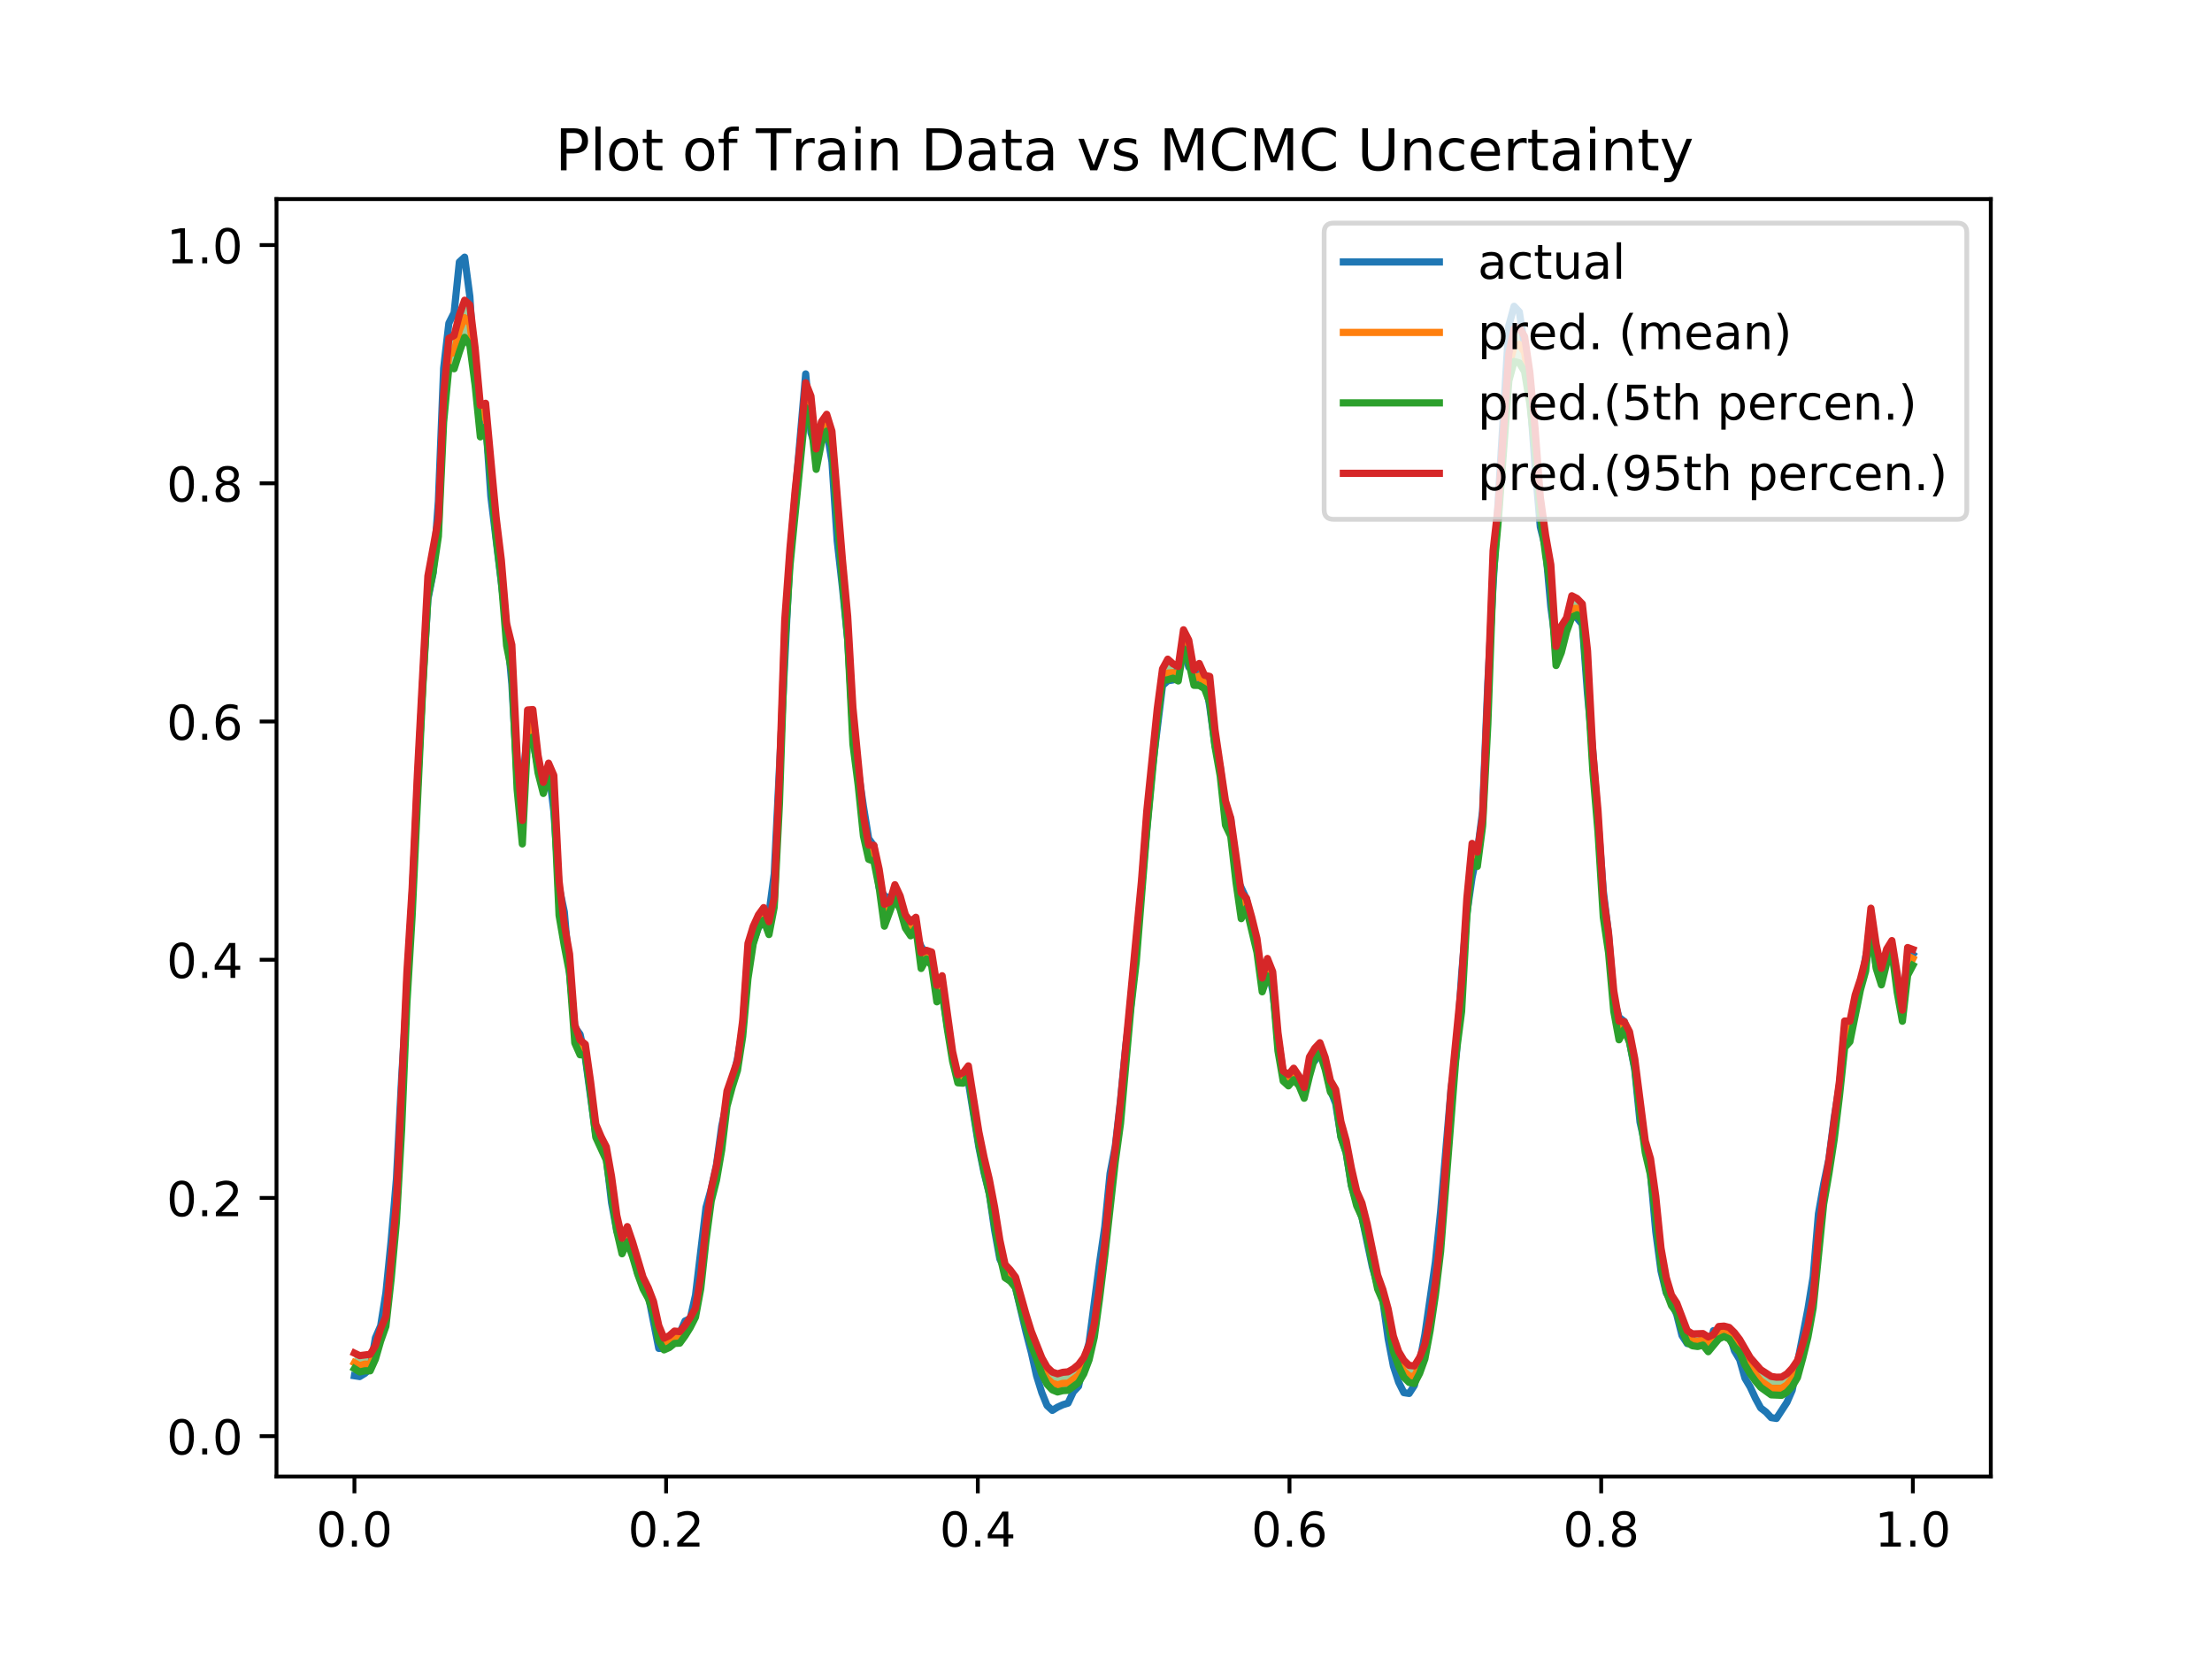 <?xml version="1.0" encoding="utf-8" standalone="no"?>
<!DOCTYPE svg PUBLIC "-//W3C//DTD SVG 1.1//EN"
  "http://www.w3.org/Graphics/SVG/1.1/DTD/svg11.dtd">
<!-- Created with matplotlib (https://matplotlib.org/) -->
<svg height="345.6pt" version="1.1" viewBox="0 0 460.8 345.6" width="460.8pt" xmlns="http://www.w3.org/2000/svg" xmlns:xlink="http://www.w3.org/1999/xlink">
 <defs>
  <style type="text/css">
*{stroke-linecap:butt;stroke-linejoin:round;}
  </style>
 </defs>
 <g id="figure_1">
  <g id="patch_1">
   <path d="M 0 345.6 
L 460.8 345.6 
L 460.8 0 
L 0 0 
z
" style="fill:#ffffff;"/>
  </g>
  <g id="axes_1">
   <g id="patch_2">
    <path d="M 57.6 307.584 
L 414.72 307.584 
L 414.72 41.472 
L 57.6 41.472 
z
" style="fill:#ffffff;"/>
   </g>
   <g id="PolyCollection_1">
    <path clip-path="url(#p46468c2a3a)" d="M 73.833 281.88 
L 73.833 285.118 
L 74.926 285.799 
L 76.019 285.557 
L 77.112 285.567 
L 78.205 283.142 
L 79.298 279.366 
L 80.391 276.29 
L 81.485 266.455 
L 82.578 254.566 
L 83.671 235.283 
L 84.764 209.044 
L 85.857 190.811 
L 86.95 166.207 
L 88.043 143.852 
L 89.136 124.407 
L 90.229 119.148 
L 91.323 111.736 
L 92.416 87.962 
L 93.509 76.487 
L 94.602 76.82 
L 95.695 73.325 
L 96.788 70.277 
L 97.881 71.949 
L 98.974 80.224 
L 100.067 91.007 
L 101.161 88.898 
L 102.254 99.531 
L 103.347 111.94 
L 104.44 121.059 
L 105.533 134.491 
L 106.626 139.994 
L 107.719 164.387 
L 108.812 175.808 
L 109.905 153.863 
L 110.999 153.551 
L 112.092 161.009 
L 113.185 165.29 
L 114.278 161.215 
L 115.371 166.305 
L 116.464 190.678 
L 117.557 197.044 
L 118.65 202.716 
L 119.743 217.27 
L 120.837 219.736 
L 121.93 219.767 
L 123.023 227.779 
L 124.116 236.916 
L 125.209 239.346 
L 126.302 241.661 
L 127.395 249.259 
L 128.488 256.467 
L 129.581 261.186 
L 130.675 258.66 
L 131.768 261.755 
L 132.861 265.474 
L 133.954 268.49 
L 135.047 270.489 
L 136.14 273.545 
L 137.233 279.303 
L 138.326 281.208 
L 139.42 280.723 
L 140.513 279.858 
L 141.606 279.801 
L 142.699 278.301 
L 143.792 276.543 
L 144.885 274.385 
L 145.978 268.472 
L 147.071 258.44 
L 148.164 250.188 
L 149.258 245.867 
L 150.351 239.523 
L 151.444 230.477 
L 152.537 226.441 
L 153.63 222.988 
L 154.723 215.898 
L 155.816 203.852 
L 156.909 196.62 
L 158.002 193.12 
L 159.096 191.675 
L 160.189 194.686 
L 161.282 188.991 
L 162.375 167.374 
L 163.468 134.825 
L 164.561 117.894 
L 165.654 106.909 
L 166.747 95.069 
L 167.84 84.916 
L 168.934 87.763 
L 170.027 97.773 
L 171.12 92.237 
L 172.213 89.815 
L 173.306 93.025 
L 174.399 106.901 
L 175.492 121.039 
L 176.585 133.137 
L 177.678 155.01 
L 178.772 163.558 
L 179.865 174.138 
L 180.958 179.01 
L 182.051 179.406 
L 183.144 184.942 
L 184.237 192.938 
L 185.33 189.944 
L 186.423 187.056 
L 187.516 189.437 
L 188.61 193.325 
L 189.703 194.945 
L 190.796 193.28 
L 191.889 201.751 
L 192.982 199.76 
L 194.075 201.144 
L 195.168 208.7 
L 196.261 206.556 
L 197.354 214.395 
L 198.448 221.101 
L 199.541 225.573 
L 200.634 225.652 
L 201.727 223.908 
L 202.82 231.636 
L 203.913 238.412 
L 205.006 243.921 
L 206.099 248.697 
L 207.193 255.005 
L 208.286 261.475 
L 209.379 266.185 
L 210.472 266.908 
L 211.565 268.274 
L 212.658 272.575 
L 213.751 276.375 
L 214.844 280.208 
L 215.937 283.041 
L 217.031 286.213 
L 218.124 288.378 
L 219.217 289.532 
L 220.31 289.976 
L 221.403 289.696 
L 222.496 289.628 
L 223.589 288.869 
L 224.682 288.04 
L 225.775 286.19 
L 226.869 283.302 
L 227.962 278.572 
L 229.055 270.557 
L 230.148 261.629 
L 231.241 251.461 
L 232.334 241.985 
L 233.427 234.019 
L 234.52 222.255 
L 235.613 209.702 
L 236.707 200.294 
L 237.8 186.732 
L 238.893 173.086 
L 239.986 161.477 
L 241.079 150.365 
L 242.172 141.748 
L 243.265 141.61 
L 244.358 141.271 
L 245.451 141.859 
L 246.545 135.129 
L 247.638 137.846 
L 248.731 142.762 
L 249.824 142.789 
L 250.917 143.456 
L 252.01 146.322 
L 253.103 155.523 
L 254.196 161.664 
L 255.289 171.887 
L 256.383 174.19 
L 257.476 183.729 
L 258.569 191.375 
L 259.662 189.174 
L 260.755 193.918 
L 261.848 198.411 
L 262.941 206.609 
L 264.034 203.317 
L 265.127 205.455 
L 266.221 218.921 
L 267.314 225.204 
L 268.407 226.206 
L 269.5 224.92 
L 270.593 226.138 
L 271.686 228.787 
L 272.779 224.215 
L 273.872 220.356 
L 274.966 219.347 
L 276.059 222.775 
L 277.152 227.503 
L 278.245 228.922 
L 279.338 236.869 
L 280.431 240.115 
L 281.524 246.918 
L 282.617 251.156 
L 283.71 253.552 
L 284.804 258.012 
L 285.897 263.015 
L 286.99 268.534 
L 288.083 271.06 
L 289.176 275.511 
L 290.269 281.527 
L 291.362 284.609 
L 292.455 286.915 
L 293.548 287.994 
L 294.642 288.208 
L 295.735 286.105 
L 296.828 283.083 
L 297.921 277.219 
L 299.014 269.84 
L 300.107 260.723 
L 301.2 246.641 
L 302.293 231.306 
L 303.386 219.176 
L 304.48 210.717 
L 305.573 190.91 
L 306.666 179.403 
L 307.759 180.483 
L 308.852 172.095 
L 309.945 150.892 
L 311.038 120.28 
L 312.131 108.331 
L 313.224 93.149 
L 314.318 79.341 
L 315.411 75.301 
L 316.504 75.597 
L 317.597 77.427 
L 318.69 84.051 
L 319.783 93.775 
L 320.876 107.114 
L 321.969 115.567 
L 323.062 122.541 
L 324.156 138.642 
L 325.249 135.935 
L 326.342 131.628 
L 327.435 128.573 
L 328.528 128.073 
L 329.621 129.415 
L 330.714 142.317 
L 331.807 160.522 
L 332.9 173.446 
L 333.994 191.089 
L 335.087 198.431 
L 336.18 210.687 
L 337.273 216.609 
L 338.366 214.429 
L 339.459 217.142 
L 340.552 222.423 
L 341.645 232.054 
L 342.739 240.107 
L 343.832 244.776 
L 344.925 253.31 
L 346.018 263.611 
L 347.111 269.062 
L 348.204 271.984 
L 349.297 273.439 
L 350.39 277.017 
L 351.483 279.697 
L 352.577 280.355 
L 353.67 280.503 
L 354.763 280.201 
L 355.856 281.583 
L 356.949 280.27 
L 358.042 278.943 
L 359.135 278.41 
L 360.228 278.934 
L 361.321 280.606 
L 362.415 281.716 
L 363.508 284.34 
L 364.601 286.18 
L 365.694 287.707 
L 366.787 289.003 
L 367.88 289.818 
L 368.973 290.575 
L 370.066 290.657 
L 371.159 290.67 
L 372.253 290.013 
L 373.346 288.825 
L 374.439 286.988 
L 375.532 282.981 
L 376.625 278.551 
L 377.718 272.469 
L 378.811 262.114 
L 379.904 250.834 
L 380.997 244.503 
L 382.091 237.401 
L 383.184 228.438 
L 384.277 218.221 
L 385.37 217.002 
L 386.463 211.529 
L 387.556 206.237 
L 388.649 202.301 
L 389.742 192.388 
L 390.835 201.692 
L 391.929 205.163 
L 393.022 200.685 
L 394.115 198.243 
L 395.208 206.661 
L 396.301 212.742 
L 397.394 203.174 
L 398.487 201.11 
L 398.487 197.792 
L 398.487 197.792 
L 397.394 197.385 
L 396.301 210.43 
L 395.208 202.74 
L 394.115 195.942 
L 393.022 197.713 
L 391.929 201.737 
L 390.835 196.701 
L 389.742 189.195 
L 388.649 199.699 
L 387.556 203.978 
L 386.463 207.278 
L 385.37 212.734 
L 384.277 212.691 
L 383.184 225.253 
L 382.091 233.198 
L 380.997 241.648 
L 379.904 248.479 
L 378.811 257.264 
L 377.718 270.228 
L 376.625 276.032 
L 375.532 280.044 
L 374.439 283.425 
L 373.346 285.035 
L 372.253 286.193 
L 371.159 286.864 
L 370.066 286.897 
L 368.973 286.737 
L 367.88 286.077 
L 366.787 285.325 
L 365.694 284.089 
L 364.601 282.822 
L 363.508 281.049 
L 362.415 279.05 
L 361.321 277.615 
L 360.228 276.529 
L 359.135 276.249 
L 358.042 276.336 
L 356.949 278.028 
L 355.856 278.507 
L 354.763 277.806 
L 353.67 277.851 
L 352.577 277.88 
L 351.483 277.19 
L 350.39 274.41 
L 349.297 271.443 
L 348.204 269.767 
L 347.111 266.111 
L 346.018 259.999 
L 344.925 249.21 
L 343.832 241.375 
L 342.739 237.683 
L 341.645 228.908 
L 340.552 220.536 
L 339.459 214.93 
L 338.366 212.842 
L 337.273 212.739 
L 336.18 206.431 
L 335.087 194.345 
L 333.994 186.557 
L 332.9 168.937 
L 331.807 156.458 
L 330.714 135.595 
L 329.621 125.796 
L 328.528 124.672 
L 327.435 124.108 
L 326.342 128.686 
L 325.249 130.4 
L 324.156 134.657 
L 323.062 117.626 
L 321.969 111.441 
L 320.876 103.566 
L 319.783 89.315 
L 318.69 77.539 
L 317.597 70.1 
L 316.504 68.262 
L 315.411 68.494 
L 314.318 73.683 
L 313.224 89.767 
L 312.131 105.136 
L 311.038 114.705 
L 309.945 143.877 
L 308.852 170.105 
L 307.759 177.495 
L 306.666 175.699 
L 305.573 187.122 
L 304.48 204.528 
L 303.386 215.788 
L 302.293 226.787 
L 301.2 241.809 
L 300.107 257.595 
L 299.014 267.279 
L 297.921 274.479 
L 296.828 280.005 
L 295.735 282.777 
L 294.642 284.546 
L 293.548 284.439 
L 292.455 283.385 
L 291.362 281.546 
L 290.269 278.342 
L 289.176 272.667 
L 288.083 268.657 
L 286.99 265.621 
L 285.897 260.065 
L 284.804 254.933 
L 283.71 250.597 
L 282.617 248.125 
L 281.524 243.333 
L 280.431 237.576 
L 279.338 233.644 
L 278.245 226.947 
L 277.152 225.086 
L 276.059 220.255 
L 274.966 217.215 
L 273.872 218.382 
L 272.779 220.189 
L 271.686 226.562 
L 270.593 224.14 
L 269.5 222.532 
L 268.407 223.864 
L 267.314 223.113 
L 266.221 215.045 
L 265.127 202.425 
L 264.034 199.669 
L 262.941 203.746 
L 261.848 195.51 
L 260.755 191.047 
L 259.662 187.136 
L 258.569 185.995 
L 257.476 177.891 
L 256.383 170.42 
L 255.289 166.843 
L 254.196 159.08 
L 253.103 152.006 
L 252.01 140.911 
L 250.917 140.656 
L 249.824 138.213 
L 248.731 139.59 
L 247.638 133.334 
L 246.545 131.198 
L 245.451 138.836 
L 244.358 138.291 
L 243.265 137.315 
L 242.172 139.333 
L 241.079 147.607 
L 239.986 158.587 
L 238.893 168.985 
L 237.8 183.37 
L 236.707 195.743 
L 235.613 206.192 
L 234.52 218 
L 233.427 229.533 
L 232.334 239.336 
L 231.241 247.198 
L 230.148 259.057 
L 229.055 267.916 
L 227.962 275.792 
L 226.869 280.198 
L 225.775 282.802 
L 224.682 284.254 
L 223.589 285.155 
L 222.496 285.773 
L 221.403 285.877 
L 220.31 286.186 
L 219.217 285.828 
L 218.124 284.795 
L 217.031 282.85 
L 215.937 279.983 
L 214.844 277.334 
L 213.751 273.827 
L 212.658 269.96 
L 211.565 266.051 
L 210.472 264.572 
L 209.379 263.404 
L 208.286 258.311 
L 207.193 251.432 
L 206.099 245.695 
L 205.006 241.112 
L 203.913 235.778 
L 202.82 228.73 
L 201.727 222.036 
L 200.634 223.481 
L 199.541 223.88 
L 198.448 219.085 
L 197.354 211.06 
L 196.261 203.262 
L 195.168 205.265 
L 194.075 198.322 
L 192.982 197.967 
L 191.889 198.47 
L 190.796 191.085 
L 189.703 192.052 
L 188.61 190.563 
L 187.516 186.642 
L 186.423 184.302 
L 185.33 187.936 
L 184.237 188.379 
L 183.144 181.07 
L 182.051 176.099 
L 180.958 176.033 
L 179.865 169.976 
L 178.772 158.774 
L 177.678 147.371 
L 176.585 128.368 
L 175.492 116.59 
L 174.399 103.833 
L 173.306 89.828 
L 172.213 86.303 
L 171.12 87.861 
L 170.027 93.52 
L 168.934 82.506 
L 167.84 79.728 
L 166.747 92.004 
L 165.654 102.047 
L 164.561 114.25 
L 163.468 129.283 
L 162.375 161.446 
L 161.282 186.99 
L 160.189 192.012 
L 159.096 189.072 
L 158.002 190.572 
L 156.909 192.957 
L 155.816 196.518 
L 154.723 212.549 
L 153.63 220.959 
L 152.537 223.996 
L 151.444 227.291 
L 150.351 235.865 
L 149.258 242.876 
L 148.164 247.689 
L 147.071 255.132 
L 145.978 265.782 
L 144.885 272.514 
L 143.792 274.469 
L 142.699 276.125 
L 141.606 277.405 
L 140.513 277.286 
L 139.42 278.257 
L 138.326 278.779 
L 137.233 276.127 
L 136.14 271.118 
L 135.047 268.261 
L 133.954 266.044 
L 132.861 262.508 
L 131.768 258.705 
L 130.675 255.52 
L 129.581 257.955 
L 128.488 253.155 
L 127.395 245.064 
L 126.302 238.897 
L 125.209 236.749 
L 124.116 234.16 
L 123.023 225.274 
L 121.93 217.543 
L 120.837 216.655 
L 119.743 213.477 
L 118.65 198.74 
L 117.557 192.567 
L 116.464 183.485 
L 115.371 161.518 
L 114.278 158.982 
L 113.185 162.963 
L 112.092 157.367 
L 110.999 147.815 
L 109.905 147.902 
L 108.812 170.911 
L 107.719 157.279 
L 106.626 134.334 
L 105.533 129.886 
L 104.44 116.689 
L 103.347 107.7 
L 102.254 95.693 
L 101.161 84.01 
L 100.067 84.453 
L 98.974 72.469 
L 97.881 63.528 
L 96.788 62.539 
L 95.695 65.599 
L 94.602 69.896 
L 93.509 70.473 
L 92.416 82.151 
L 91.323 108.116 
L 90.229 114.304 
L 89.136 119.999 
L 88.043 140.088 
L 86.95 161.261 
L 85.857 184.985 
L 84.764 202.544 
L 83.671 227.24 
L 82.578 250.683 
L 81.485 262.487 
L 80.391 274.221 
L 79.298 276.789 
L 78.205 280.349 
L 77.112 282.127 
L 76.019 282.242 
L 74.926 282.399 
L 73.833 281.88 
z
" style="fill:#008000;fill-opacity:0.4;"/>
   </g>
   <g id="matplotlib.axis_1">
    <g id="xtick_1">
     <g id="line2d_1">
      <defs>
       <path d="M 0 0 
L 0 3.5 
" id="m290c617c43" style="stroke:#000000;stroke-width:0.8;"/>
      </defs>
      <g>
       <use style="stroke:#000000;stroke-width:0.8;" x="73.833" xlink:href="#m290c617c43" y="307.584"/>
      </g>
     </g>
     <g id="text_1">
      <!-- 0.0 -->
      <defs>
       <path d="M 31.781 66.406 
Q 24.172 66.406 20.328 58.906 
Q 16.5 51.422 16.5 36.375 
Q 16.5 21.391 20.328 13.891 
Q 24.172 6.391 31.781 6.391 
Q 39.453 6.391 43.281 13.891 
Q 47.125 21.391 47.125 36.375 
Q 47.125 51.422 43.281 58.906 
Q 39.453 66.406 31.781 66.406 
z
M 31.781 74.219 
Q 44.047 74.219 50.516 64.516 
Q 56.984 54.828 56.984 36.375 
Q 56.984 17.969 50.516 8.266 
Q 44.047 -1.422 31.781 -1.422 
Q 19.531 -1.422 13.062 8.266 
Q 6.594 17.969 6.594 36.375 
Q 6.594 54.828 13.062 64.516 
Q 19.531 74.219 31.781 74.219 
z
" id="DejaVuSans-48"/>
       <path d="M 10.688 12.406 
L 21 12.406 
L 21 0 
L 10.688 0 
z
" id="DejaVuSans-46"/>
      </defs>
      <g transform="translate(65.881 322.182)scale(0.1 -0.1)">
       <use xlink:href="#DejaVuSans-48"/>
       <use x="63.623" xlink:href="#DejaVuSans-46"/>
       <use x="95.41" xlink:href="#DejaVuSans-48"/>
      </g>
     </g>
    </g>
    <g id="xtick_2">
     <g id="line2d_2">
      <g>
       <use style="stroke:#000000;stroke-width:0.8;" x="138.764" xlink:href="#m290c617c43" y="307.584"/>
      </g>
     </g>
     <g id="text_2">
      <!-- 0.2 -->
      <defs>
       <path d="M 19.188 8.297 
L 53.609 8.297 
L 53.609 0 
L 7.328 0 
L 7.328 8.297 
Q 12.938 14.109 22.625 23.891 
Q 32.328 33.688 34.812 36.531 
Q 39.547 41.844 41.422 45.531 
Q 43.312 49.219 43.312 52.781 
Q 43.312 58.594 39.234 62.25 
Q 35.156 65.922 28.609 65.922 
Q 23.969 65.922 18.812 64.312 
Q 13.672 62.703 7.812 59.422 
L 7.812 69.391 
Q 13.766 71.781 18.938 73 
Q 24.125 74.219 28.422 74.219 
Q 39.75 74.219 46.484 68.547 
Q 53.219 62.891 53.219 53.422 
Q 53.219 48.922 51.531 44.891 
Q 49.859 40.875 45.406 35.406 
Q 44.188 33.984 37.641 27.219 
Q 31.109 20.453 19.188 8.297 
z
" id="DejaVuSans-50"/>
      </defs>
      <g transform="translate(130.812 322.182)scale(0.1 -0.1)">
       <use xlink:href="#DejaVuSans-48"/>
       <use x="63.623" xlink:href="#DejaVuSans-46"/>
       <use x="95.41" xlink:href="#DejaVuSans-50"/>
      </g>
     </g>
    </g>
    <g id="xtick_3">
     <g id="line2d_3">
      <g>
       <use style="stroke:#000000;stroke-width:0.8;" x="203.695" xlink:href="#m290c617c43" y="307.584"/>
      </g>
     </g>
     <g id="text_3">
      <!-- 0.4 -->
      <defs>
       <path d="M 37.797 64.312 
L 12.891 25.391 
L 37.797 25.391 
z
M 35.203 72.906 
L 47.609 72.906 
L 47.609 25.391 
L 58.016 25.391 
L 58.016 17.188 
L 47.609 17.188 
L 47.609 0 
L 37.797 0 
L 37.797 17.188 
L 4.891 17.188 
L 4.891 26.703 
z
" id="DejaVuSans-52"/>
      </defs>
      <g transform="translate(195.743 322.182)scale(0.1 -0.1)">
       <use xlink:href="#DejaVuSans-48"/>
       <use x="63.623" xlink:href="#DejaVuSans-46"/>
       <use x="95.41" xlink:href="#DejaVuSans-52"/>
      </g>
     </g>
    </g>
    <g id="xtick_4">
     <g id="line2d_4">
      <g>
       <use style="stroke:#000000;stroke-width:0.8;" x="268.625" xlink:href="#m290c617c43" y="307.584"/>
      </g>
     </g>
     <g id="text_4">
      <!-- 0.6 -->
      <defs>
       <path d="M 33.016 40.375 
Q 26.375 40.375 22.484 35.828 
Q 18.609 31.297 18.609 23.391 
Q 18.609 15.531 22.484 10.953 
Q 26.375 6.391 33.016 6.391 
Q 39.656 6.391 43.531 10.953 
Q 47.406 15.531 47.406 23.391 
Q 47.406 31.297 43.531 35.828 
Q 39.656 40.375 33.016 40.375 
z
M 52.594 71.297 
L 52.594 62.312 
Q 48.875 64.062 45.094 64.984 
Q 41.312 65.922 37.594 65.922 
Q 27.828 65.922 22.672 59.328 
Q 17.531 52.734 16.797 39.406 
Q 19.672 43.656 24.016 45.922 
Q 28.375 48.188 33.594 48.188 
Q 44.578 48.188 50.953 41.516 
Q 57.328 34.859 57.328 23.391 
Q 57.328 12.156 50.688 5.359 
Q 44.047 -1.422 33.016 -1.422 
Q 20.359 -1.422 13.672 8.266 
Q 6.984 17.969 6.984 36.375 
Q 6.984 53.656 15.188 63.938 
Q 23.391 74.219 37.203 74.219 
Q 40.922 74.219 44.703 73.484 
Q 48.484 72.75 52.594 71.297 
z
" id="DejaVuSans-54"/>
      </defs>
      <g transform="translate(260.674 322.182)scale(0.1 -0.1)">
       <use xlink:href="#DejaVuSans-48"/>
       <use x="63.623" xlink:href="#DejaVuSans-46"/>
       <use x="95.41" xlink:href="#DejaVuSans-54"/>
      </g>
     </g>
    </g>
    <g id="xtick_5">
     <g id="line2d_5">
      <g>
       <use style="stroke:#000000;stroke-width:0.8;" x="333.556" xlink:href="#m290c617c43" y="307.584"/>
      </g>
     </g>
     <g id="text_5">
      <!-- 0.8 -->
      <defs>
       <path d="M 31.781 34.625 
Q 24.75 34.625 20.719 30.859 
Q 16.703 27.094 16.703 20.516 
Q 16.703 13.922 20.719 10.156 
Q 24.75 6.391 31.781 6.391 
Q 38.812 6.391 42.859 10.172 
Q 46.922 13.969 46.922 20.516 
Q 46.922 27.094 42.891 30.859 
Q 38.875 34.625 31.781 34.625 
z
M 21.922 38.812 
Q 15.578 40.375 12.031 44.719 
Q 8.5 49.078 8.5 55.328 
Q 8.5 64.062 14.719 69.141 
Q 20.953 74.219 31.781 74.219 
Q 42.672 74.219 48.875 69.141 
Q 55.078 64.062 55.078 55.328 
Q 55.078 49.078 51.531 44.719 
Q 48 40.375 41.703 38.812 
Q 48.828 37.156 52.797 32.312 
Q 56.781 27.484 56.781 20.516 
Q 56.781 9.906 50.312 4.234 
Q 43.844 -1.422 31.781 -1.422 
Q 19.734 -1.422 13.25 4.234 
Q 6.781 9.906 6.781 20.516 
Q 6.781 27.484 10.781 32.312 
Q 14.797 37.156 21.922 38.812 
z
M 18.312 54.391 
Q 18.312 48.734 21.844 45.562 
Q 25.391 42.391 31.781 42.391 
Q 38.141 42.391 41.719 45.562 
Q 45.312 48.734 45.312 54.391 
Q 45.312 60.062 41.719 63.234 
Q 38.141 66.406 31.781 66.406 
Q 25.391 66.406 21.844 63.234 
Q 18.312 60.062 18.312 54.391 
z
" id="DejaVuSans-56"/>
      </defs>
      <g transform="translate(325.605 322.182)scale(0.1 -0.1)">
       <use xlink:href="#DejaVuSans-48"/>
       <use x="63.623" xlink:href="#DejaVuSans-46"/>
       <use x="95.41" xlink:href="#DejaVuSans-56"/>
      </g>
     </g>
    </g>
    <g id="xtick_6">
     <g id="line2d_6">
      <g>
       <use style="stroke:#000000;stroke-width:0.8;" x="398.487" xlink:href="#m290c617c43" y="307.584"/>
      </g>
     </g>
     <g id="text_6">
      <!-- 1.0 -->
      <defs>
       <path d="M 12.406 8.297 
L 28.516 8.297 
L 28.516 63.922 
L 10.984 60.406 
L 10.984 69.391 
L 28.422 72.906 
L 38.281 72.906 
L 38.281 8.297 
L 54.391 8.297 
L 54.391 0 
L 12.406 0 
z
" id="DejaVuSans-49"/>
      </defs>
      <g transform="translate(390.536 322.182)scale(0.1 -0.1)">
       <use xlink:href="#DejaVuSans-49"/>
       <use x="63.623" xlink:href="#DejaVuSans-46"/>
       <use x="95.41" xlink:href="#DejaVuSans-48"/>
      </g>
     </g>
    </g>
   </g>
   <g id="matplotlib.axis_2">
    <g id="ytick_1">
     <g id="line2d_7">
      <defs>
       <path d="M 0 0 
L -3.5 0 
" id="m4ebe8abb8f" style="stroke:#000000;stroke-width:0.8;"/>
      </defs>
      <g>
       <use style="stroke:#000000;stroke-width:0.8;" x="57.6" xlink:href="#m4ebe8abb8f" y="299.179"/>
      </g>
     </g>
     <g id="text_7">
      <!-- 0.0 -->
      <g transform="translate(34.697 302.978)scale(0.1 -0.1)">
       <use xlink:href="#DejaVuSans-48"/>
       <use x="63.623" xlink:href="#DejaVuSans-46"/>
       <use x="95.41" xlink:href="#DejaVuSans-48"/>
      </g>
     </g>
    </g>
    <g id="ytick_2">
     <g id="line2d_8">
      <g>
       <use style="stroke:#000000;stroke-width:0.8;" x="57.6" xlink:href="#m4ebe8abb8f" y="249.553"/>
      </g>
     </g>
     <g id="text_8">
      <!-- 0.2 -->
      <g transform="translate(34.697 253.353)scale(0.1 -0.1)">
       <use xlink:href="#DejaVuSans-48"/>
       <use x="63.623" xlink:href="#DejaVuSans-46"/>
       <use x="95.41" xlink:href="#DejaVuSans-50"/>
      </g>
     </g>
    </g>
    <g id="ytick_3">
     <g id="line2d_9">
      <g>
       <use style="stroke:#000000;stroke-width:0.8;" x="57.6" xlink:href="#m4ebe8abb8f" y="199.928"/>
      </g>
     </g>
     <g id="text_9">
      <!-- 0.4 -->
      <g transform="translate(34.697 203.727)scale(0.1 -0.1)">
       <use xlink:href="#DejaVuSans-48"/>
       <use x="63.623" xlink:href="#DejaVuSans-46"/>
       <use x="95.41" xlink:href="#DejaVuSans-52"/>
      </g>
     </g>
    </g>
    <g id="ytick_4">
     <g id="line2d_10">
      <g>
       <use style="stroke:#000000;stroke-width:0.8;" x="57.6" xlink:href="#m4ebe8abb8f" y="150.302"/>
      </g>
     </g>
     <g id="text_10">
      <!-- 0.6 -->
      <g transform="translate(34.697 154.102)scale(0.1 -0.1)">
       <use xlink:href="#DejaVuSans-48"/>
       <use x="63.623" xlink:href="#DejaVuSans-46"/>
       <use x="95.41" xlink:href="#DejaVuSans-54"/>
      </g>
     </g>
    </g>
    <g id="ytick_5">
     <g id="line2d_11">
      <g>
       <use style="stroke:#000000;stroke-width:0.8;" x="57.6" xlink:href="#m4ebe8abb8f" y="100.677"/>
      </g>
     </g>
     <g id="text_11">
      <!-- 0.8 -->
      <g transform="translate(34.697 104.476)scale(0.1 -0.1)">
       <use xlink:href="#DejaVuSans-48"/>
       <use x="63.623" xlink:href="#DejaVuSans-46"/>
       <use x="95.41" xlink:href="#DejaVuSans-56"/>
      </g>
     </g>
    </g>
    <g id="ytick_6">
     <g id="line2d_12">
      <g>
       <use style="stroke:#000000;stroke-width:0.8;" x="57.6" xlink:href="#m4ebe8abb8f" y="51.051"/>
      </g>
     </g>
     <g id="text_12">
      <!-- 1.0 -->
      <g transform="translate(34.697 54.851)scale(0.1 -0.1)">
       <use xlink:href="#DejaVuSans-49"/>
       <use x="63.623" xlink:href="#DejaVuSans-46"/>
       <use x="95.41" xlink:href="#DejaVuSans-48"/>
      </g>
     </g>
    </g>
   </g>
   <g id="line2d_13">
    <path clip-path="url(#p46468c2a3a)" d="M 73.833 286.596 
L 74.926 286.764 
L 76.019 286.093 
L 77.112 285.086 
L 78.205 278.711 
L 79.298 276.195 
L 80.391 269.316 
L 81.485 258.412 
L 82.578 245.661 
L 83.671 224.523 
L 84.764 206.739 
L 85.857 186.607 
L 88.043 142.652 
L 89.136 124.869 
L 90.229 119.333 
L 91.323 104.401 
L 92.416 76.72 
L 93.509 67.325 
L 94.602 65.144 
L 95.695 54.575 
L 96.788 53.568 
L 97.881 61.788 
L 98.974 79.572 
L 100.067 85.779 
L 101.161 87.457 
L 102.254 103.395 
L 105.533 130.405 
L 106.626 142.484 
L 107.719 161.61 
L 108.812 163.959 
L 109.905 152.047 
L 110.999 154.396 
L 112.092 159.932 
L 113.185 161.946 
L 114.278 159.932 
L 115.371 168.992 
L 116.464 184.762 
L 117.557 189.963 
L 118.65 202.713 
L 119.743 213.953 
L 120.837 215.463 
L 121.93 220.328 
L 124.116 236.434 
L 125.209 238.615 
L 126.302 241.131 
L 127.395 250.527 
L 128.488 256.398 
L 129.581 259.25 
L 130.675 257.069 
L 131.768 260.928 
L 132.861 265.29 
L 135.047 269.82 
L 137.233 280.892 
L 138.326 280.892 
L 139.42 278.544 
L 140.513 279.55 
L 141.606 277.705 
L 142.699 275.188 
L 143.792 274.685 
L 144.885 269.82 
L 147.071 251.533 
L 148.164 247.674 
L 149.258 242.641 
L 150.351 234.589 
L 151.444 229.556 
L 152.537 225.361 
L 153.63 220.496 
L 154.723 214.289 
L 155.816 200.867 
L 156.909 196.338 
L 158.002 193.15 
L 159.096 192.143 
L 160.189 190.298 
L 161.282 182.077 
L 164.561 115.81 
L 167.84 77.894 
L 168.934 90.141 
L 170.027 93.497 
L 171.12 88.799 
L 172.213 89.47 
L 173.306 96.181 
L 174.399 112.622 
L 175.492 122.352 
L 176.585 133.257 
L 177.678 151.544 
L 178.772 160.435 
L 179.865 167.985 
L 180.958 174.696 
L 182.051 176.206 
L 183.144 184.93 
L 184.237 186.607 
L 185.33 187.11 
L 186.423 186.607 
L 187.516 187.782 
L 188.61 191.305 
L 189.703 191.64 
L 190.796 194.66 
L 191.889 197.176 
L 194.075 200.364 
L 195.168 205.565 
L 196.261 206.572 
L 197.354 213.786 
L 198.448 219.993 
L 199.541 224.523 
L 200.634 223.684 
L 201.727 225.361 
L 203.913 238.95 
L 205.006 244.319 
L 206.099 248.681 
L 207.193 256.231 
L 208.286 262.27 
L 209.379 264.451 
L 210.472 265.625 
L 211.565 268.31 
L 213.751 277.537 
L 214.844 281.731 
L 215.937 286.596 
L 217.031 290.119 
L 218.124 292.804 
L 219.217 293.81 
L 220.31 293.139 
L 221.403 292.636 
L 222.496 292.3 
L 223.589 289.952 
L 224.682 288.777 
L 225.775 283.744 
L 226.869 279.718 
L 229.055 263.109 
L 230.148 255.56 
L 231.241 244.487 
L 232.334 238.783 
L 233.427 229.22 
L 234.52 217.812 
L 235.613 209.256 
L 239.986 160.603 
L 242.172 142.82 
L 243.265 141.814 
L 244.358 141.646 
L 245.451 138.961 
L 246.545 134.767 
L 247.638 138.961 
L 248.731 139.465 
L 249.824 141.981 
L 250.917 140.639 
L 252.01 147.182 
L 253.103 155.235 
L 254.196 159.765 
L 255.289 168.656 
L 256.383 170.502 
L 257.476 182.581 
L 259.662 187.278 
L 262.941 202.713 
L 264.034 200.867 
L 265.127 206.404 
L 266.221 216.134 
L 267.314 223.516 
L 268.407 225.361 
L 269.5 224.69 
L 271.686 226.704 
L 272.779 222.006 
L 273.872 220.999 
L 274.966 219.49 
L 276.059 222.174 
L 277.152 227.039 
L 278.245 229.891 
L 279.338 236.77 
L 280.431 240.125 
L 281.524 247.003 
L 282.617 250.527 
L 283.71 253.546 
L 285.897 263.948 
L 286.99 267.806 
L 288.083 270.994 
L 289.176 278.879 
L 290.269 284.583 
L 291.362 287.938 
L 292.455 290.119 
L 293.548 290.287 
L 294.642 288.61 
L 295.735 283.744 
L 296.828 278.04 
L 299.014 262.941 
L 300.107 252.372 
L 302.293 226.704 
L 303.386 219.657 
L 304.48 203.048 
L 305.573 190.298 
L 306.666 182.749 
L 307.759 177.548 
L 308.852 168.992 
L 309.945 142.149 
L 311.038 121.849 
L 314.318 67.828 
L 315.411 63.802 
L 316.504 64.976 
L 317.597 72.022 
L 318.69 82.256 
L 319.783 97.187 
L 320.876 109.77 
L 321.969 114.132 
L 323.062 126.379 
L 324.156 134.599 
L 325.249 134.264 
L 326.342 129.734 
L 327.435 128.224 
L 328.528 128.728 
L 329.621 130.07 
L 330.714 144.665 
L 331.807 156.409 
L 333.994 185.601 
L 335.087 194.66 
L 336.18 208.081 
L 337.273 211.94 
L 338.366 212.779 
L 339.459 216.973 
L 340.552 222.845 
L 341.645 233.75 
L 342.739 238.615 
L 343.832 244.487 
L 344.925 256.566 
L 346.018 264.787 
L 347.111 269.316 
L 348.204 271.162 
L 349.297 273.846 
L 350.39 278.208 
L 351.483 279.886 
L 352.577 279.047 
L 353.67 280.221 
L 354.763 279.382 
L 355.856 281.396 
L 356.949 277.201 
L 358.042 277.872 
L 359.135 277.537 
L 360.228 277.872 
L 361.321 281.396 
L 362.415 283.241 
L 363.508 287.1 
L 364.601 288.945 
L 365.694 291.294 
L 366.787 293.307 
L 367.88 294.146 
L 368.973 295.32 
L 370.066 295.488 
L 372.253 292.133 
L 373.346 289.616 
L 376.625 272.672 
L 377.718 265.961 
L 378.811 252.875 
L 379.904 246.668 
L 380.997 241.467 
L 382.091 232.911 
L 383.184 226.032 
L 384.277 215.799 
L 385.37 215.463 
L 386.463 209.256 
L 387.556 205.733 
L 388.649 199.357 
L 389.742 194.492 
L 390.835 201.203 
L 391.929 202.209 
L 393.022 198.854 
L 394.115 198.519 
L 395.208 204.39 
L 396.301 207.746 
L 397.394 200.364 
L 398.487 198.854 
L 398.487 198.854 
" style="fill:none;stroke:#1f77b4;stroke-linecap:square;stroke-width:1.5;"/>
   </g>
   <g id="line2d_14">
    <path clip-path="url(#p46468c2a3a)" d="M 73.833 283.887 
L 74.926 284.49 
L 76.019 284.158 
L 77.112 284.221 
L 78.205 281.562 
L 79.298 278.004 
L 80.391 275.04 
L 82.578 252.059 
L 84.764 204.835 
L 85.857 187.15 
L 86.95 163.435 
L 89.136 122.684 
L 90.229 117.61 
L 91.323 110.252 
L 92.416 84.555 
L 93.509 73.895 
L 94.602 73.401 
L 95.695 68.787 
L 96.788 66.185 
L 97.881 67.336 
L 98.974 76.035 
L 100.067 87.047 
L 101.161 85.907 
L 103.347 110.013 
L 104.44 119.138 
L 105.533 132.719 
L 106.626 137.411 
L 107.719 162.129 
L 108.812 172.428 
L 109.905 150.376 
L 110.999 151.638 
L 112.092 159.881 
L 113.185 163.952 
L 114.278 160.075 
L 115.371 164.794 
L 116.464 187.927 
L 117.557 194.079 
L 118.65 201.225 
L 119.743 215.067 
L 120.837 217.808 
L 121.93 218.906 
L 123.023 226.793 
L 124.116 235.593 
L 126.302 240.303 
L 128.488 254.782 
L 129.581 259.582 
L 130.675 256.792 
L 133.954 267.275 
L 135.047 269.405 
L 136.14 272.385 
L 137.233 278.018 
L 138.326 280.183 
L 140.513 278.787 
L 141.606 278.662 
L 143.792 275.512 
L 144.885 273.253 
L 145.978 266.786 
L 147.071 256.261 
L 148.164 249.028 
L 149.258 244.198 
L 150.351 237.265 
L 151.444 228.614 
L 152.537 224.977 
L 153.63 221.89 
L 154.723 213.535 
L 155.816 198.572 
L 158.002 191.828 
L 159.096 190.404 
L 160.189 193.254 
L 161.282 187.923 
L 162.375 163.145 
L 163.468 132.095 
L 164.561 116.403 
L 166.747 93.905 
L 167.84 81.785 
L 168.934 85.365 
L 170.027 95.417 
L 171.12 89.854 
L 172.213 88.069 
L 173.306 91.348 
L 175.492 119.019 
L 176.585 131.159 
L 177.678 152.846 
L 178.772 160.638 
L 179.865 172.541 
L 180.958 177.854 
L 182.051 177.29 
L 184.237 190.092 
L 185.33 188.971 
L 186.423 185.547 
L 187.516 187.936 
L 188.61 191.882 
L 189.703 193.314 
L 190.796 192.101 
L 191.889 199.908 
L 192.982 198.758 
L 194.075 199.59 
L 195.168 207.42 
L 196.261 204.495 
L 197.354 213.113 
L 198.448 220.021 
L 199.541 224.692 
L 200.634 224.336 
L 201.727 222.947 
L 202.82 230.604 
L 203.913 237.09 
L 205.006 242.531 
L 206.099 247.227 
L 207.193 253.238 
L 208.286 259.876 
L 209.379 264.787 
L 210.472 265.794 
L 211.565 267.197 
L 214.844 279.095 
L 217.031 285.105 
L 218.124 287.152 
L 219.217 288.147 
L 220.31 288.49 
L 221.403 288.177 
L 222.496 288.148 
L 224.682 286.501 
L 225.775 284.559 
L 226.869 281.738 
L 227.962 276.931 
L 229.055 268.96 
L 230.148 260.006 
L 231.241 248.495 
L 232.334 240.792 
L 233.427 230.867 
L 237.8 184.838 
L 238.893 170.648 
L 241.079 149.315 
L 242.172 140.84 
L 243.265 140.216 
L 244.358 140.106 
L 245.451 140.676 
L 246.545 133.429 
L 247.638 136.472 
L 248.731 141.462 
L 249.824 140.834 
L 250.917 142.343 
L 252.01 144.456 
L 253.103 154.255 
L 254.196 160.252 
L 255.289 170.409 
L 256.383 171.701 
L 257.476 181.882 
L 258.569 187.972 
L 259.662 188.146 
L 261.848 196.763 
L 262.941 205.146 
L 264.034 200.956 
L 265.127 204.244 
L 266.221 217.371 
L 267.314 224.126 
L 268.407 224.782 
L 269.5 223.403 
L 270.593 225.22 
L 271.686 227.799 
L 272.779 221.374 
L 273.872 219.391 
L 274.966 218.045 
L 276.059 221.878 
L 277.152 226.556 
L 278.245 227.836 
L 279.338 235.595 
L 280.431 238.908 
L 281.524 245.245 
L 282.617 249.671 
L 283.71 252.108 
L 284.804 256.482 
L 286.99 267.085 
L 288.083 269.875 
L 289.176 274.226 
L 290.269 280.296 
L 291.362 283.547 
L 292.455 285.675 
L 293.548 286.634 
L 294.642 286.776 
L 295.735 284.473 
L 296.828 281.469 
L 297.921 275.6 
L 299.014 268.294 
L 300.107 258.653 
L 302.293 228.261 
L 304.48 206.306 
L 305.573 189.288 
L 306.666 177.377 
L 307.759 178.979 
L 308.852 171.147 
L 309.945 145.989 
L 311.038 118.259 
L 312.131 107.153 
L 314.318 76.319 
L 315.411 72.079 
L 316.504 71.735 
L 317.597 73.39 
L 318.69 80.44 
L 319.783 91.465 
L 320.876 105.569 
L 321.969 113.744 
L 323.062 120.613 
L 324.156 137.162 
L 325.249 133.245 
L 326.342 130.434 
L 327.435 126.778 
L 328.528 126.724 
L 329.621 127.89 
L 330.714 140.514 
L 331.807 158.687 
L 332.9 171.822 
L 333.994 188.394 
L 335.087 195.828 
L 336.18 208.81 
L 337.273 214.145 
L 338.366 213.529 
L 339.459 216.239 
L 340.552 221.538 
L 341.645 230.851 
L 342.739 238.827 
L 343.832 243.125 
L 344.925 251.329 
L 346.018 261.747 
L 347.111 267.592 
L 348.204 270.906 
L 349.297 272.456 
L 350.39 275.963 
L 351.483 278.699 
L 352.577 279.286 
L 353.67 279.465 
L 354.763 279.034 
L 355.856 280.521 
L 356.949 278.973 
L 358.042 277.834 
L 359.135 277.306 
L 360.228 277.884 
L 361.321 279.575 
L 362.415 280.666 
L 363.508 283.277 
L 364.601 284.978 
L 366.787 287.676 
L 368.973 289.203 
L 371.159 289.191 
L 372.253 288.499 
L 373.346 287.181 
L 374.439 285.309 
L 376.625 277.073 
L 377.718 271.11 
L 378.811 258.907 
L 379.904 249.701 
L 380.997 243.029 
L 383.184 226.503 
L 384.277 214.158 
L 385.37 215.629 
L 386.463 208.606 
L 387.556 205.102 
L 388.649 200.831 
L 389.742 190.384 
L 390.835 199.815 
L 391.929 203.09 
L 393.022 198.922 
L 394.115 197.081 
L 395.208 205.203 
L 396.301 211.55 
L 397.394 199.154 
L 398.487 199.702 
L 398.487 199.702 
" style="fill:none;stroke:#ff7f0e;stroke-linecap:square;stroke-width:1.5;"/>
   </g>
   <g id="line2d_15">
    <path clip-path="url(#p46468c2a3a)" d="M 73.833 285.118 
L 74.926 285.799 
L 76.019 285.557 
L 77.112 285.567 
L 78.205 283.142 
L 79.298 279.366 
L 80.391 276.29 
L 81.485 266.455 
L 82.578 254.566 
L 83.671 235.283 
L 84.764 209.044 
L 85.857 190.811 
L 88.043 143.852 
L 89.136 124.407 
L 90.229 119.148 
L 91.323 111.736 
L 92.416 87.962 
L 93.509 76.487 
L 94.602 76.82 
L 95.695 73.325 
L 96.788 70.277 
L 97.881 71.949 
L 98.974 80.224 
L 100.067 91.007 
L 101.161 88.898 
L 102.254 99.531 
L 103.347 111.94 
L 104.44 121.059 
L 105.533 134.491 
L 106.626 139.994 
L 107.719 164.387 
L 108.812 175.808 
L 109.905 153.863 
L 110.999 153.551 
L 112.092 161.009 
L 113.185 165.29 
L 114.278 161.215 
L 115.371 166.305 
L 116.464 190.678 
L 117.557 197.044 
L 118.65 202.716 
L 119.743 217.27 
L 120.837 219.736 
L 121.93 219.767 
L 123.023 227.779 
L 124.116 236.916 
L 126.302 241.661 
L 128.488 256.467 
L 129.581 261.186 
L 130.675 258.66 
L 131.768 261.755 
L 132.861 265.474 
L 133.954 268.49 
L 135.047 270.489 
L 136.14 273.545 
L 137.233 279.303 
L 138.326 281.208 
L 139.42 280.723 
L 140.513 279.858 
L 141.606 279.801 
L 142.699 278.301 
L 143.792 276.543 
L 144.885 274.385 
L 145.978 268.472 
L 147.071 258.44 
L 148.164 250.188 
L 149.258 245.867 
L 150.351 239.523 
L 151.444 230.477 
L 152.537 226.441 
L 153.63 222.988 
L 154.723 215.898 
L 155.816 203.852 
L 156.909 196.62 
L 158.002 193.12 
L 159.096 191.675 
L 160.189 194.686 
L 161.282 188.991 
L 162.375 167.374 
L 163.468 134.825 
L 164.561 117.894 
L 167.84 84.916 
L 168.934 87.763 
L 170.027 97.773 
L 171.12 92.237 
L 172.213 89.815 
L 173.306 93.025 
L 175.492 121.039 
L 176.585 133.137 
L 177.678 155.01 
L 178.772 163.558 
L 179.865 174.138 
L 180.958 179.01 
L 182.051 179.406 
L 183.144 184.942 
L 184.237 192.938 
L 186.423 187.056 
L 187.516 189.437 
L 188.61 193.325 
L 189.703 194.945 
L 190.796 193.28 
L 191.889 201.751 
L 192.982 199.76 
L 194.075 201.144 
L 195.168 208.7 
L 196.261 206.556 
L 197.354 214.395 
L 198.448 221.101 
L 199.541 225.573 
L 200.634 225.652 
L 201.727 223.908 
L 202.82 231.636 
L 203.913 238.412 
L 205.006 243.921 
L 206.099 248.697 
L 208.286 261.475 
L 209.379 266.185 
L 210.472 266.908 
L 211.565 268.274 
L 212.658 272.575 
L 214.844 280.208 
L 215.937 283.041 
L 217.031 286.213 
L 218.124 288.378 
L 219.217 289.532 
L 220.31 289.976 
L 221.403 289.696 
L 222.496 289.628 
L 224.682 288.04 
L 225.775 286.19 
L 226.869 283.302 
L 227.962 278.572 
L 229.055 270.557 
L 230.148 261.629 
L 232.334 241.985 
L 233.427 234.019 
L 235.613 209.702 
L 236.707 200.294 
L 238.893 173.086 
L 241.079 150.365 
L 242.172 141.748 
L 243.265 141.61 
L 244.358 141.271 
L 245.451 141.859 
L 246.545 135.129 
L 247.638 137.846 
L 248.731 142.762 
L 249.824 142.789 
L 250.917 143.456 
L 252.01 146.322 
L 253.103 155.523 
L 254.196 161.664 
L 255.289 171.887 
L 256.383 174.19 
L 257.476 183.729 
L 258.569 191.375 
L 259.662 189.174 
L 261.848 198.411 
L 262.941 206.609 
L 264.034 203.317 
L 265.127 205.455 
L 266.221 218.921 
L 267.314 225.204 
L 268.407 226.206 
L 269.5 224.92 
L 270.593 226.138 
L 271.686 228.787 
L 272.779 224.215 
L 273.872 220.356 
L 274.966 219.347 
L 276.059 222.775 
L 277.152 227.503 
L 278.245 228.922 
L 279.338 236.869 
L 280.431 240.115 
L 281.524 246.918 
L 282.617 251.156 
L 283.71 253.552 
L 284.804 258.012 
L 286.99 268.534 
L 288.083 271.06 
L 289.176 275.511 
L 290.269 281.527 
L 291.362 284.609 
L 292.455 286.915 
L 293.548 287.994 
L 294.642 288.208 
L 295.735 286.105 
L 296.828 283.083 
L 297.921 277.219 
L 299.014 269.84 
L 300.107 260.723 
L 303.386 219.176 
L 304.48 210.717 
L 305.573 190.91 
L 306.666 179.403 
L 307.759 180.483 
L 308.852 172.095 
L 309.945 150.892 
L 311.038 120.28 
L 312.131 108.331 
L 314.318 79.341 
L 315.411 75.301 
L 316.504 75.597 
L 317.597 77.427 
L 318.69 84.051 
L 319.783 93.775 
L 320.876 107.114 
L 321.969 115.567 
L 323.062 122.541 
L 324.156 138.642 
L 325.249 135.935 
L 326.342 131.628 
L 327.435 128.573 
L 328.528 128.073 
L 329.621 129.415 
L 330.714 142.317 
L 331.807 160.522 
L 332.9 173.446 
L 333.994 191.089 
L 335.087 198.431 
L 336.18 210.687 
L 337.273 216.609 
L 338.366 214.429 
L 339.459 217.142 
L 340.552 222.423 
L 341.645 232.054 
L 342.739 240.107 
L 343.832 244.776 
L 344.925 253.31 
L 346.018 263.611 
L 347.111 269.062 
L 348.204 271.984 
L 349.297 273.439 
L 350.39 277.017 
L 351.483 279.697 
L 352.577 280.355 
L 353.67 280.503 
L 354.763 280.201 
L 355.856 281.583 
L 358.042 278.943 
L 359.135 278.41 
L 360.228 278.934 
L 361.321 280.606 
L 362.415 281.716 
L 363.508 284.34 
L 364.601 286.18 
L 365.694 287.707 
L 366.787 289.003 
L 368.973 290.575 
L 371.159 290.67 
L 372.253 290.013 
L 373.346 288.825 
L 374.439 286.988 
L 375.532 282.981 
L 376.625 278.551 
L 377.718 272.469 
L 379.904 250.834 
L 380.997 244.503 
L 382.091 237.401 
L 383.184 228.438 
L 384.277 218.221 
L 385.37 217.002 
L 387.556 206.237 
L 388.649 202.301 
L 389.742 192.388 
L 390.835 201.692 
L 391.929 205.163 
L 393.022 200.685 
L 394.115 198.243 
L 395.208 206.661 
L 396.301 212.742 
L 397.394 203.174 
L 398.487 201.11 
L 398.487 201.11 
" style="fill:none;stroke:#2ca02c;stroke-linecap:square;stroke-width:1.5;"/>
   </g>
   <g id="line2d_16">
    <path clip-path="url(#p46468c2a3a)" d="M 73.833 281.88 
L 74.926 282.399 
L 77.112 282.127 
L 78.205 280.349 
L 79.298 276.789 
L 80.391 274.221 
L 82.578 250.683 
L 84.764 202.544 
L 85.857 184.985 
L 86.95 161.261 
L 89.136 119.999 
L 91.323 108.116 
L 92.416 82.151 
L 93.509 70.473 
L 94.602 69.896 
L 95.695 65.599 
L 96.788 62.539 
L 97.881 63.528 
L 98.974 72.469 
L 100.067 84.453 
L 101.161 84.01 
L 103.347 107.7 
L 104.44 116.689 
L 105.533 129.886 
L 106.626 134.334 
L 107.719 157.279 
L 108.812 170.911 
L 109.905 147.902 
L 110.999 147.815 
L 112.092 157.367 
L 113.185 162.963 
L 114.278 158.982 
L 115.371 161.518 
L 116.464 183.485 
L 117.557 192.567 
L 118.65 198.74 
L 119.743 213.477 
L 120.837 216.655 
L 121.93 217.543 
L 123.023 225.274 
L 124.116 234.16 
L 125.209 236.749 
L 126.302 238.897 
L 127.395 245.064 
L 128.488 253.155 
L 129.581 257.955 
L 130.675 255.52 
L 131.768 258.705 
L 133.954 266.044 
L 135.047 268.261 
L 136.14 271.118 
L 137.233 276.127 
L 138.326 278.779 
L 139.42 278.257 
L 140.513 277.286 
L 141.606 277.405 
L 142.699 276.125 
L 143.792 274.469 
L 144.885 272.514 
L 145.978 265.782 
L 147.071 255.132 
L 148.164 247.689 
L 149.258 242.876 
L 150.351 235.865 
L 151.444 227.291 
L 153.63 220.959 
L 154.723 212.549 
L 155.816 196.518 
L 156.909 192.957 
L 158.002 190.572 
L 159.096 189.072 
L 160.189 192.012 
L 161.282 186.99 
L 162.375 161.446 
L 163.468 129.283 
L 164.561 114.25 
L 165.654 102.047 
L 166.747 92.004 
L 167.84 79.728 
L 168.934 82.506 
L 170.027 93.52 
L 171.12 87.861 
L 172.213 86.303 
L 173.306 89.828 
L 175.492 116.59 
L 176.585 128.368 
L 177.678 147.371 
L 179.865 169.976 
L 180.958 176.033 
L 182.051 176.099 
L 183.144 181.07 
L 184.237 188.379 
L 185.33 187.936 
L 186.423 184.302 
L 187.516 186.642 
L 188.61 190.563 
L 189.703 192.052 
L 190.796 191.085 
L 191.889 198.47 
L 192.982 197.967 
L 194.075 198.322 
L 195.168 205.265 
L 196.261 203.262 
L 198.448 219.085 
L 199.541 223.88 
L 200.634 223.481 
L 201.727 222.036 
L 203.913 235.778 
L 205.006 241.112 
L 206.099 245.695 
L 207.193 251.432 
L 208.286 258.311 
L 209.379 263.404 
L 210.472 264.572 
L 211.565 266.051 
L 213.751 273.827 
L 214.844 277.334 
L 217.031 282.85 
L 218.124 284.795 
L 219.217 285.828 
L 220.31 286.186 
L 221.403 285.877 
L 222.496 285.773 
L 223.589 285.155 
L 224.682 284.254 
L 225.775 282.802 
L 226.869 280.198 
L 227.962 275.792 
L 229.055 267.916 
L 230.148 259.057 
L 231.241 247.198 
L 232.334 239.336 
L 233.427 229.533 
L 237.8 183.37 
L 238.893 168.985 
L 241.079 147.607 
L 242.172 139.333 
L 243.265 137.315 
L 244.358 138.291 
L 245.451 138.836 
L 246.545 131.198 
L 247.638 133.334 
L 248.731 139.59 
L 249.824 138.213 
L 250.917 140.656 
L 252.01 140.911 
L 253.103 152.006 
L 255.289 166.843 
L 256.383 170.42 
L 258.569 185.995 
L 259.662 187.136 
L 260.755 191.047 
L 261.848 195.51 
L 262.941 203.746 
L 264.034 199.669 
L 265.127 202.425 
L 266.221 215.045 
L 267.314 223.113 
L 268.407 223.864 
L 269.5 222.532 
L 270.593 224.14 
L 271.686 226.562 
L 272.779 220.189 
L 273.872 218.382 
L 274.966 217.215 
L 276.059 220.255 
L 277.152 225.086 
L 278.245 226.947 
L 279.338 233.644 
L 280.431 237.576 
L 281.524 243.333 
L 282.617 248.125 
L 283.71 250.597 
L 284.804 254.933 
L 286.99 265.621 
L 288.083 268.657 
L 289.176 272.667 
L 290.269 278.342 
L 291.362 281.546 
L 292.455 283.385 
L 293.548 284.439 
L 294.642 284.546 
L 295.735 282.777 
L 296.828 280.005 
L 297.921 274.479 
L 299.014 267.279 
L 300.107 257.595 
L 302.293 226.787 
L 304.48 204.528 
L 305.573 187.122 
L 306.666 175.699 
L 307.759 177.495 
L 308.852 170.105 
L 309.945 143.877 
L 311.038 114.705 
L 312.131 105.136 
L 314.318 73.683 
L 315.411 68.494 
L 316.504 68.262 
L 317.597 70.1 
L 318.69 77.539 
L 319.783 89.315 
L 320.876 103.566 
L 321.969 111.441 
L 323.062 117.626 
L 324.156 134.657 
L 325.249 130.4 
L 326.342 128.686 
L 327.435 124.108 
L 328.528 124.672 
L 329.621 125.796 
L 330.714 135.595 
L 331.807 156.458 
L 332.9 168.937 
L 333.994 186.557 
L 335.087 194.345 
L 336.18 206.431 
L 337.273 212.739 
L 338.366 212.842 
L 339.459 214.93 
L 340.552 220.536 
L 342.739 237.683 
L 343.832 241.375 
L 344.925 249.21 
L 346.018 259.999 
L 347.111 266.111 
L 348.204 269.767 
L 349.297 271.443 
L 351.483 277.19 
L 352.577 277.88 
L 354.763 277.806 
L 355.856 278.507 
L 356.949 278.028 
L 358.042 276.336 
L 359.135 276.249 
L 360.228 276.529 
L 361.321 277.615 
L 362.415 279.05 
L 364.601 282.822 
L 366.787 285.325 
L 368.973 286.737 
L 370.066 286.897 
L 371.159 286.864 
L 372.253 286.193 
L 373.346 285.035 
L 374.439 283.425 
L 375.532 280.044 
L 376.625 276.032 
L 377.718 270.228 
L 378.811 257.264 
L 379.904 248.479 
L 380.997 241.648 
L 383.184 225.253 
L 384.277 212.691 
L 385.37 212.734 
L 386.463 207.278 
L 387.556 203.978 
L 388.649 199.699 
L 389.742 189.195 
L 390.835 196.701 
L 391.929 201.737 
L 393.022 197.713 
L 394.115 195.942 
L 395.208 202.74 
L 396.301 210.43 
L 397.394 197.385 
L 398.487 197.792 
L 398.487 197.792 
" style="fill:none;stroke:#d62728;stroke-linecap:square;stroke-width:1.5;"/>
   </g>
   <g id="patch_3">
    <path d="M 57.6 307.584 
L 57.6 41.472 
" style="fill:none;stroke:#000000;stroke-linecap:square;stroke-linejoin:miter;stroke-width:0.8;"/>
   </g>
   <g id="patch_4">
    <path d="M 414.72 307.584 
L 414.72 41.472 
" style="fill:none;stroke:#000000;stroke-linecap:square;stroke-linejoin:miter;stroke-width:0.8;"/>
   </g>
   <g id="patch_5">
    <path d="M 57.6 307.584 
L 414.72 307.584 
" style="fill:none;stroke:#000000;stroke-linecap:square;stroke-linejoin:miter;stroke-width:0.8;"/>
   </g>
   <g id="patch_6">
    <path d="M 57.6 41.472 
L 414.72 41.472 
" style="fill:none;stroke:#000000;stroke-linecap:square;stroke-linejoin:miter;stroke-width:0.8;"/>
   </g>
   <g id="text_13">
    <!-- Plot of Train Data vs MCMC Uncertainty  -->
    <defs>
     <path d="M 19.672 64.797 
L 19.672 37.406 
L 32.078 37.406 
Q 38.969 37.406 42.719 40.969 
Q 46.484 44.531 46.484 51.125 
Q 46.484 57.672 42.719 61.234 
Q 38.969 64.797 32.078 64.797 
z
M 9.812 72.906 
L 32.078 72.906 
Q 44.344 72.906 50.609 67.359 
Q 56.891 61.812 56.891 51.125 
Q 56.891 40.328 50.609 34.812 
Q 44.344 29.297 32.078 29.297 
L 19.672 29.297 
L 19.672 0 
L 9.812 0 
z
" id="DejaVuSans-80"/>
     <path d="M 9.422 75.984 
L 18.406 75.984 
L 18.406 0 
L 9.422 0 
z
" id="DejaVuSans-108"/>
     <path d="M 30.609 48.391 
Q 23.391 48.391 19.188 42.75 
Q 14.984 37.109 14.984 27.297 
Q 14.984 17.484 19.156 11.844 
Q 23.344 6.203 30.609 6.203 
Q 37.797 6.203 41.984 11.859 
Q 46.188 17.531 46.188 27.297 
Q 46.188 37.016 41.984 42.703 
Q 37.797 48.391 30.609 48.391 
z
M 30.609 56 
Q 42.328 56 49.016 48.375 
Q 55.719 40.766 55.719 27.297 
Q 55.719 13.875 49.016 6.219 
Q 42.328 -1.422 30.609 -1.422 
Q 18.844 -1.422 12.172 6.219 
Q 5.516 13.875 5.516 27.297 
Q 5.516 40.766 12.172 48.375 
Q 18.844 56 30.609 56 
z
" id="DejaVuSans-111"/>
     <path d="M 18.312 70.219 
L 18.312 54.688 
L 36.812 54.688 
L 36.812 47.703 
L 18.312 47.703 
L 18.312 18.016 
Q 18.312 11.328 20.141 9.422 
Q 21.969 7.516 27.594 7.516 
L 36.812 7.516 
L 36.812 0 
L 27.594 0 
Q 17.188 0 13.234 3.875 
Q 9.281 7.766 9.281 18.016 
L 9.281 47.703 
L 2.688 47.703 
L 2.688 54.688 
L 9.281 54.688 
L 9.281 70.219 
z
" id="DejaVuSans-116"/>
     <path id="DejaVuSans-32"/>
     <path d="M 37.109 75.984 
L 37.109 68.5 
L 28.516 68.5 
Q 23.688 68.5 21.797 66.547 
Q 19.922 64.594 19.922 59.516 
L 19.922 54.688 
L 34.719 54.688 
L 34.719 47.703 
L 19.922 47.703 
L 19.922 0 
L 10.891 0 
L 10.891 47.703 
L 2.297 47.703 
L 2.297 54.688 
L 10.891 54.688 
L 10.891 58.5 
Q 10.891 67.625 15.141 71.797 
Q 19.391 75.984 28.609 75.984 
z
" id="DejaVuSans-102"/>
     <path d="M -0.297 72.906 
L 61.375 72.906 
L 61.375 64.594 
L 35.5 64.594 
L 35.5 0 
L 25.594 0 
L 25.594 64.594 
L -0.297 64.594 
z
" id="DejaVuSans-84"/>
     <path d="M 41.109 46.297 
Q 39.594 47.172 37.812 47.578 
Q 36.031 48 33.891 48 
Q 26.266 48 22.188 43.047 
Q 18.109 38.094 18.109 28.812 
L 18.109 0 
L 9.078 0 
L 9.078 54.688 
L 18.109 54.688 
L 18.109 46.188 
Q 20.953 51.172 25.484 53.578 
Q 30.031 56 36.531 56 
Q 37.453 56 38.578 55.875 
Q 39.703 55.766 41.062 55.516 
z
" id="DejaVuSans-114"/>
     <path d="M 34.281 27.484 
Q 23.391 27.484 19.188 25 
Q 14.984 22.516 14.984 16.5 
Q 14.984 11.719 18.141 8.906 
Q 21.297 6.109 26.703 6.109 
Q 34.188 6.109 38.703 11.406 
Q 43.219 16.703 43.219 25.484 
L 43.219 27.484 
z
M 52.203 31.203 
L 52.203 0 
L 43.219 0 
L 43.219 8.297 
Q 40.141 3.328 35.547 0.953 
Q 30.953 -1.422 24.312 -1.422 
Q 15.922 -1.422 10.953 3.297 
Q 6 8.016 6 15.922 
Q 6 25.141 12.172 29.828 
Q 18.359 34.516 30.609 34.516 
L 43.219 34.516 
L 43.219 35.406 
Q 43.219 41.609 39.141 45 
Q 35.062 48.391 27.688 48.391 
Q 23 48.391 18.547 47.266 
Q 14.109 46.141 10.016 43.891 
L 10.016 52.203 
Q 14.938 54.109 19.578 55.047 
Q 24.219 56 28.609 56 
Q 40.484 56 46.344 49.844 
Q 52.203 43.703 52.203 31.203 
z
" id="DejaVuSans-97"/>
     <path d="M 9.422 54.688 
L 18.406 54.688 
L 18.406 0 
L 9.422 0 
z
M 9.422 75.984 
L 18.406 75.984 
L 18.406 64.594 
L 9.422 64.594 
z
" id="DejaVuSans-105"/>
     <path d="M 54.891 33.016 
L 54.891 0 
L 45.906 0 
L 45.906 32.719 
Q 45.906 40.484 42.875 44.328 
Q 39.844 48.188 33.797 48.188 
Q 26.516 48.188 22.312 43.547 
Q 18.109 38.922 18.109 30.906 
L 18.109 0 
L 9.078 0 
L 9.078 54.688 
L 18.109 54.688 
L 18.109 46.188 
Q 21.344 51.125 25.703 53.562 
Q 30.078 56 35.797 56 
Q 45.219 56 50.047 50.172 
Q 54.891 44.344 54.891 33.016 
z
" id="DejaVuSans-110"/>
     <path d="M 19.672 64.797 
L 19.672 8.109 
L 31.594 8.109 
Q 46.688 8.109 53.688 14.938 
Q 60.688 21.781 60.688 36.531 
Q 60.688 51.172 53.688 57.984 
Q 46.688 64.797 31.594 64.797 
z
M 9.812 72.906 
L 30.078 72.906 
Q 51.266 72.906 61.172 64.094 
Q 71.094 55.281 71.094 36.531 
Q 71.094 17.672 61.125 8.828 
Q 51.172 0 30.078 0 
L 9.812 0 
z
" id="DejaVuSans-68"/>
     <path d="M 2.984 54.688 
L 12.5 54.688 
L 29.594 8.797 
L 46.688 54.688 
L 56.203 54.688 
L 35.688 0 
L 23.484 0 
z
" id="DejaVuSans-118"/>
     <path d="M 44.281 53.078 
L 44.281 44.578 
Q 40.484 46.531 36.375 47.5 
Q 32.281 48.484 27.875 48.484 
Q 21.188 48.484 17.844 46.438 
Q 14.5 44.391 14.5 40.281 
Q 14.5 37.156 16.891 35.375 
Q 19.281 33.594 26.516 31.984 
L 29.594 31.297 
Q 39.156 29.25 43.188 25.516 
Q 47.219 21.781 47.219 15.094 
Q 47.219 7.469 41.188 3.016 
Q 35.156 -1.422 24.609 -1.422 
Q 20.219 -1.422 15.453 -0.562 
Q 10.688 0.297 5.422 2 
L 5.422 11.281 
Q 10.406 8.688 15.234 7.391 
Q 20.062 6.109 24.812 6.109 
Q 31.156 6.109 34.562 8.281 
Q 37.984 10.453 37.984 14.406 
Q 37.984 18.062 35.516 20.016 
Q 33.062 21.969 24.703 23.781 
L 21.578 24.516 
Q 13.234 26.266 9.516 29.906 
Q 5.812 33.547 5.812 39.891 
Q 5.812 47.609 11.281 51.797 
Q 16.75 56 26.812 56 
Q 31.781 56 36.172 55.266 
Q 40.578 54.547 44.281 53.078 
z
" id="DejaVuSans-115"/>
     <path d="M 9.812 72.906 
L 24.516 72.906 
L 43.109 23.297 
L 61.812 72.906 
L 76.516 72.906 
L 76.516 0 
L 66.891 0 
L 66.891 64.016 
L 48.094 14.016 
L 38.188 14.016 
L 19.391 64.016 
L 19.391 0 
L 9.812 0 
z
" id="DejaVuSans-77"/>
     <path d="M 64.406 67.281 
L 64.406 56.891 
Q 59.422 61.531 53.781 63.812 
Q 48.141 66.109 41.797 66.109 
Q 29.297 66.109 22.656 58.469 
Q 16.016 50.828 16.016 36.375 
Q 16.016 21.969 22.656 14.328 
Q 29.297 6.688 41.797 6.688 
Q 48.141 6.688 53.781 8.984 
Q 59.422 11.281 64.406 15.922 
L 64.406 5.609 
Q 59.234 2.094 53.438 0.328 
Q 47.656 -1.422 41.219 -1.422 
Q 24.656 -1.422 15.125 8.703 
Q 5.609 18.844 5.609 36.375 
Q 5.609 53.953 15.125 64.078 
Q 24.656 74.219 41.219 74.219 
Q 47.75 74.219 53.531 72.484 
Q 59.328 70.75 64.406 67.281 
z
" id="DejaVuSans-67"/>
     <path d="M 8.688 72.906 
L 18.609 72.906 
L 18.609 28.609 
Q 18.609 16.891 22.844 11.734 
Q 27.094 6.594 36.625 6.594 
Q 46.094 6.594 50.344 11.734 
Q 54.594 16.891 54.594 28.609 
L 54.594 72.906 
L 64.5 72.906 
L 64.5 27.391 
Q 64.5 13.141 57.438 5.859 
Q 50.391 -1.422 36.625 -1.422 
Q 22.797 -1.422 15.734 5.859 
Q 8.688 13.141 8.688 27.391 
z
" id="DejaVuSans-85"/>
     <path d="M 48.781 52.594 
L 48.781 44.188 
Q 44.969 46.297 41.141 47.344 
Q 37.312 48.391 33.406 48.391 
Q 24.656 48.391 19.812 42.844 
Q 14.984 37.312 14.984 27.297 
Q 14.984 17.281 19.812 11.734 
Q 24.656 6.203 33.406 6.203 
Q 37.312 6.203 41.141 7.25 
Q 44.969 8.297 48.781 10.406 
L 48.781 2.094 
Q 45.016 0.344 40.984 -0.531 
Q 36.969 -1.422 32.422 -1.422 
Q 20.062 -1.422 12.781 6.344 
Q 5.516 14.109 5.516 27.297 
Q 5.516 40.672 12.859 48.328 
Q 20.219 56 33.016 56 
Q 37.156 56 41.109 55.141 
Q 45.062 54.297 48.781 52.594 
z
" id="DejaVuSans-99"/>
     <path d="M 56.203 29.594 
L 56.203 25.203 
L 14.891 25.203 
Q 15.484 15.922 20.484 11.062 
Q 25.484 6.203 34.422 6.203 
Q 39.594 6.203 44.453 7.469 
Q 49.312 8.734 54.109 11.281 
L 54.109 2.781 
Q 49.266 0.734 44.188 -0.344 
Q 39.109 -1.422 33.891 -1.422 
Q 20.797 -1.422 13.156 6.188 
Q 5.516 13.812 5.516 26.812 
Q 5.516 40.234 12.766 48.109 
Q 20.016 56 32.328 56 
Q 43.359 56 49.781 48.891 
Q 56.203 41.797 56.203 29.594 
z
M 47.219 32.234 
Q 47.125 39.594 43.094 43.984 
Q 39.062 48.391 32.422 48.391 
Q 24.906 48.391 20.391 44.141 
Q 15.875 39.891 15.188 32.172 
z
" id="DejaVuSans-101"/>
     <path d="M 32.172 -5.078 
Q 28.375 -14.844 24.75 -17.812 
Q 21.141 -20.797 15.094 -20.797 
L 7.906 -20.797 
L 7.906 -13.281 
L 13.188 -13.281 
Q 16.891 -13.281 18.938 -11.516 
Q 21 -9.766 23.484 -3.219 
L 25.094 0.875 
L 2.984 54.688 
L 12.5 54.688 
L 29.594 11.922 
L 46.688 54.688 
L 56.203 54.688 
z
" id="DejaVuSans-121"/>
    </defs>
    <g transform="translate(115.667 35.472)scale(0.12 -0.12)">
     <use xlink:href="#DejaVuSans-80"/>
     <use x="60.303" xlink:href="#DejaVuSans-108"/>
     <use x="88.086" xlink:href="#DejaVuSans-111"/>
     <use x="149.268" xlink:href="#DejaVuSans-116"/>
     <use x="188.477" xlink:href="#DejaVuSans-32"/>
     <use x="220.264" xlink:href="#DejaVuSans-111"/>
     <use x="281.445" xlink:href="#DejaVuSans-102"/>
     <use x="316.65" xlink:href="#DejaVuSans-32"/>
     <use x="348.438" xlink:href="#DejaVuSans-84"/>
     <use x="409.303" xlink:href="#DejaVuSans-114"/>
     <use x="450.416" xlink:href="#DejaVuSans-97"/>
     <use x="511.695" xlink:href="#DejaVuSans-105"/>
     <use x="539.479" xlink:href="#DejaVuSans-110"/>
     <use x="602.857" xlink:href="#DejaVuSans-32"/>
     <use x="634.645" xlink:href="#DejaVuSans-68"/>
     <use x="711.646" xlink:href="#DejaVuSans-97"/>
     <use x="772.926" xlink:href="#DejaVuSans-116"/>
     <use x="812.135" xlink:href="#DejaVuSans-97"/>
     <use x="873.414" xlink:href="#DejaVuSans-32"/>
     <use x="905.201" xlink:href="#DejaVuSans-118"/>
     <use x="964.381" xlink:href="#DejaVuSans-115"/>
     <use x="1016.48" xlink:href="#DejaVuSans-32"/>
     <use x="1048.268" xlink:href="#DejaVuSans-77"/>
     <use x="1134.547" xlink:href="#DejaVuSans-67"/>
     <use x="1204.371" xlink:href="#DejaVuSans-77"/>
     <use x="1290.65" xlink:href="#DejaVuSans-67"/>
     <use x="1360.475" xlink:href="#DejaVuSans-32"/>
     <use x="1392.262" xlink:href="#DejaVuSans-85"/>
     <use x="1465.455" xlink:href="#DejaVuSans-110"/>
     <use x="1528.834" xlink:href="#DejaVuSans-99"/>
     <use x="1583.814" xlink:href="#DejaVuSans-101"/>
     <use x="1645.338" xlink:href="#DejaVuSans-114"/>
     <use x="1686.451" xlink:href="#DejaVuSans-116"/>
     <use x="1725.66" xlink:href="#DejaVuSans-97"/>
     <use x="1786.939" xlink:href="#DejaVuSans-105"/>
     <use x="1814.723" xlink:href="#DejaVuSans-110"/>
     <use x="1878.102" xlink:href="#DejaVuSans-116"/>
     <use x="1917.311" xlink:href="#DejaVuSans-121"/>
     <use x="1976.49" xlink:href="#DejaVuSans-32"/>
    </g>
   </g>
   <g id="legend_1">
    <g id="patch_7">
     <path d="M 277.843 108.184 
L 407.72 108.184 
Q 409.72 108.184 409.72 106.184 
L 409.72 48.472 
Q 409.72 46.472 407.72 46.472 
L 277.843 46.472 
Q 275.843 46.472 275.843 48.472 
L 275.843 106.184 
Q 275.843 108.184 277.843 108.184 
z
" style="fill:#ffffff;opacity:0.8;stroke:#cccccc;stroke-linejoin:miter;"/>
    </g>
    <g id="line2d_17">
     <path d="M 279.843 54.57 
L 299.843 54.57 
" style="fill:none;stroke:#1f77b4;stroke-linecap:square;stroke-width:1.5;"/>
    </g>
    <g id="line2d_18"/>
    <g id="text_14">
     <!-- actual -->
     <defs>
      <path d="M 8.5 21.578 
L 8.5 54.688 
L 17.484 54.688 
L 17.484 21.922 
Q 17.484 14.156 20.5 10.266 
Q 23.531 6.391 29.594 6.391 
Q 36.859 6.391 41.078 11.031 
Q 45.312 15.672 45.312 23.688 
L 45.312 54.688 
L 54.297 54.688 
L 54.297 0 
L 45.312 0 
L 45.312 8.406 
Q 42.047 3.422 37.719 1 
Q 33.406 -1.422 27.688 -1.422 
Q 18.266 -1.422 13.375 4.438 
Q 8.5 10.297 8.5 21.578 
z
M 31.109 56 
z
" id="DejaVuSans-117"/>
     </defs>
     <g transform="translate(307.843 58.07)scale(0.1 -0.1)">
      <use xlink:href="#DejaVuSans-97"/>
      <use x="61.279" xlink:href="#DejaVuSans-99"/>
      <use x="116.26" xlink:href="#DejaVuSans-116"/>
      <use x="155.469" xlink:href="#DejaVuSans-117"/>
      <use x="218.848" xlink:href="#DejaVuSans-97"/>
      <use x="280.127" xlink:href="#DejaVuSans-108"/>
     </g>
    </g>
    <g id="line2d_19">
     <path d="M 279.843 69.249 
L 299.843 69.249 
" style="fill:none;stroke:#ff7f0e;stroke-linecap:square;stroke-width:1.5;"/>
    </g>
    <g id="line2d_20"/>
    <g id="text_15">
     <!-- pred. (mean) -->
     <defs>
      <path d="M 18.109 8.203 
L 18.109 -20.797 
L 9.078 -20.797 
L 9.078 54.688 
L 18.109 54.688 
L 18.109 46.391 
Q 20.953 51.266 25.266 53.625 
Q 29.594 56 35.594 56 
Q 45.562 56 51.781 48.094 
Q 58.016 40.188 58.016 27.297 
Q 58.016 14.406 51.781 6.484 
Q 45.562 -1.422 35.594 -1.422 
Q 29.594 -1.422 25.266 0.953 
Q 20.953 3.328 18.109 8.203 
z
M 48.688 27.297 
Q 48.688 37.203 44.609 42.844 
Q 40.531 48.484 33.406 48.484 
Q 26.266 48.484 22.188 42.844 
Q 18.109 37.203 18.109 27.297 
Q 18.109 17.391 22.188 11.75 
Q 26.266 6.109 33.406 6.109 
Q 40.531 6.109 44.609 11.75 
Q 48.688 17.391 48.688 27.297 
z
" id="DejaVuSans-112"/>
      <path d="M 45.406 46.391 
L 45.406 75.984 
L 54.391 75.984 
L 54.391 0 
L 45.406 0 
L 45.406 8.203 
Q 42.578 3.328 38.25 0.953 
Q 33.938 -1.422 27.875 -1.422 
Q 17.969 -1.422 11.734 6.484 
Q 5.516 14.406 5.516 27.297 
Q 5.516 40.188 11.734 48.094 
Q 17.969 56 27.875 56 
Q 33.938 56 38.25 53.625 
Q 42.578 51.266 45.406 46.391 
z
M 14.797 27.297 
Q 14.797 17.391 18.875 11.75 
Q 22.953 6.109 30.078 6.109 
Q 37.203 6.109 41.297 11.75 
Q 45.406 17.391 45.406 27.297 
Q 45.406 37.203 41.297 42.844 
Q 37.203 48.484 30.078 48.484 
Q 22.953 48.484 18.875 42.844 
Q 14.797 37.203 14.797 27.297 
z
" id="DejaVuSans-100"/>
      <path d="M 31 75.875 
Q 24.469 64.656 21.281 53.656 
Q 18.109 42.672 18.109 31.391 
Q 18.109 20.125 21.312 9.062 
Q 24.516 -2 31 -13.188 
L 23.188 -13.188 
Q 15.875 -1.703 12.234 9.375 
Q 8.594 20.453 8.594 31.391 
Q 8.594 42.281 12.203 53.312 
Q 15.828 64.359 23.188 75.875 
z
" id="DejaVuSans-40"/>
      <path d="M 52 44.188 
Q 55.375 50.25 60.062 53.125 
Q 64.75 56 71.094 56 
Q 79.641 56 84.281 50.016 
Q 88.922 44.047 88.922 33.016 
L 88.922 0 
L 79.891 0 
L 79.891 32.719 
Q 79.891 40.578 77.094 44.375 
Q 74.312 48.188 68.609 48.188 
Q 61.625 48.188 57.562 43.547 
Q 53.516 38.922 53.516 30.906 
L 53.516 0 
L 44.484 0 
L 44.484 32.719 
Q 44.484 40.625 41.703 44.406 
Q 38.922 48.188 33.109 48.188 
Q 26.219 48.188 22.156 43.531 
Q 18.109 38.875 18.109 30.906 
L 18.109 0 
L 9.078 0 
L 9.078 54.688 
L 18.109 54.688 
L 18.109 46.188 
Q 21.188 51.219 25.484 53.609 
Q 29.781 56 35.688 56 
Q 41.656 56 45.828 52.969 
Q 50 49.953 52 44.188 
z
" id="DejaVuSans-109"/>
      <path d="M 8.016 75.875 
L 15.828 75.875 
Q 23.141 64.359 26.781 53.312 
Q 30.422 42.281 30.422 31.391 
Q 30.422 20.453 26.781 9.375 
Q 23.141 -1.703 15.828 -13.188 
L 8.016 -13.188 
Q 14.5 -2 17.703 9.062 
Q 20.906 20.125 20.906 31.391 
Q 20.906 42.672 17.703 53.656 
Q 14.5 64.656 8.016 75.875 
z
" id="DejaVuSans-41"/>
     </defs>
     <g transform="translate(307.843 72.749)scale(0.1 -0.1)">
      <use xlink:href="#DejaVuSans-112"/>
      <use x="63.477" xlink:href="#DejaVuSans-114"/>
      <use x="104.559" xlink:href="#DejaVuSans-101"/>
      <use x="166.082" xlink:href="#DejaVuSans-100"/>
      <use x="229.559" xlink:href="#DejaVuSans-46"/>
      <use x="261.346" xlink:href="#DejaVuSans-32"/>
      <use x="293.133" xlink:href="#DejaVuSans-40"/>
      <use x="332.146" xlink:href="#DejaVuSans-109"/>
      <use x="429.559" xlink:href="#DejaVuSans-101"/>
      <use x="491.082" xlink:href="#DejaVuSans-97"/>
      <use x="552.361" xlink:href="#DejaVuSans-110"/>
      <use x="615.74" xlink:href="#DejaVuSans-41"/>
     </g>
    </g>
    <g id="line2d_21">
     <path d="M 279.843 83.927 
L 299.843 83.927 
" style="fill:none;stroke:#2ca02c;stroke-linecap:square;stroke-width:1.5;"/>
    </g>
    <g id="line2d_22"/>
    <g id="text_16">
     <!-- pred.(5th percen.) -->
     <defs>
      <path d="M 10.797 72.906 
L 49.516 72.906 
L 49.516 64.594 
L 19.828 64.594 
L 19.828 46.734 
Q 21.969 47.469 24.109 47.828 
Q 26.266 48.188 28.422 48.188 
Q 40.625 48.188 47.75 41.5 
Q 54.891 34.812 54.891 23.391 
Q 54.891 11.625 47.562 5.094 
Q 40.234 -1.422 26.906 -1.422 
Q 22.312 -1.422 17.547 -0.641 
Q 12.797 0.141 7.719 1.703 
L 7.719 11.625 
Q 12.109 9.234 16.797 8.062 
Q 21.484 6.891 26.703 6.891 
Q 35.156 6.891 40.078 11.328 
Q 45.016 15.766 45.016 23.391 
Q 45.016 31 40.078 35.438 
Q 35.156 39.891 26.703 39.891 
Q 22.75 39.891 18.812 39.016 
Q 14.891 38.141 10.797 36.281 
z
" id="DejaVuSans-53"/>
      <path d="M 54.891 33.016 
L 54.891 0 
L 45.906 0 
L 45.906 32.719 
Q 45.906 40.484 42.875 44.328 
Q 39.844 48.188 33.797 48.188 
Q 26.516 48.188 22.312 43.547 
Q 18.109 38.922 18.109 30.906 
L 18.109 0 
L 9.078 0 
L 9.078 75.984 
L 18.109 75.984 
L 18.109 46.188 
Q 21.344 51.125 25.703 53.562 
Q 30.078 56 35.797 56 
Q 45.219 56 50.047 50.172 
Q 54.891 44.344 54.891 33.016 
z
" id="DejaVuSans-104"/>
     </defs>
     <g transform="translate(307.843 87.427)scale(0.1 -0.1)">
      <use xlink:href="#DejaVuSans-112"/>
      <use x="63.477" xlink:href="#DejaVuSans-114"/>
      <use x="104.559" xlink:href="#DejaVuSans-101"/>
      <use x="166.082" xlink:href="#DejaVuSans-100"/>
      <use x="229.559" xlink:href="#DejaVuSans-46"/>
      <use x="261.346" xlink:href="#DejaVuSans-40"/>
      <use x="300.359" xlink:href="#DejaVuSans-53"/>
      <use x="363.982" xlink:href="#DejaVuSans-116"/>
      <use x="403.191" xlink:href="#DejaVuSans-104"/>
      <use x="466.57" xlink:href="#DejaVuSans-32"/>
      <use x="498.357" xlink:href="#DejaVuSans-112"/>
      <use x="561.834" xlink:href="#DejaVuSans-101"/>
      <use x="623.357" xlink:href="#DejaVuSans-114"/>
      <use x="664.439" xlink:href="#DejaVuSans-99"/>
      <use x="719.42" xlink:href="#DejaVuSans-101"/>
      <use x="780.943" xlink:href="#DejaVuSans-110"/>
      <use x="844.322" xlink:href="#DejaVuSans-46"/>
      <use x="876.109" xlink:href="#DejaVuSans-41"/>
     </g>
    </g>
    <g id="line2d_23">
     <path d="M 279.843 98.605 
L 299.843 98.605 
" style="fill:none;stroke:#d62728;stroke-linecap:square;stroke-width:1.5;"/>
    </g>
    <g id="line2d_24"/>
    <g id="text_17">
     <!-- pred.(95th percen.) -->
     <defs>
      <path d="M 10.984 1.516 
L 10.984 10.5 
Q 14.703 8.734 18.5 7.812 
Q 22.312 6.891 25.984 6.891 
Q 35.75 6.891 40.891 13.453 
Q 46.047 20.016 46.781 33.406 
Q 43.953 29.203 39.594 26.953 
Q 35.25 24.703 29.984 24.703 
Q 19.047 24.703 12.672 31.312 
Q 6.297 37.938 6.297 49.422 
Q 6.297 60.641 12.938 67.422 
Q 19.578 74.219 30.609 74.219 
Q 43.266 74.219 49.922 64.516 
Q 56.594 54.828 56.594 36.375 
Q 56.594 19.141 48.406 8.859 
Q 40.234 -1.422 26.422 -1.422 
Q 22.703 -1.422 18.891 -0.688 
Q 15.094 0.047 10.984 1.516 
z
M 30.609 32.422 
Q 37.25 32.422 41.125 36.953 
Q 45.016 41.5 45.016 49.422 
Q 45.016 57.281 41.125 61.844 
Q 37.25 66.406 30.609 66.406 
Q 23.969 66.406 20.094 61.844 
Q 16.219 57.281 16.219 49.422 
Q 16.219 41.5 20.094 36.953 
Q 23.969 32.422 30.609 32.422 
z
" id="DejaVuSans-57"/>
     </defs>
     <g transform="translate(307.843 102.105)scale(0.1 -0.1)">
      <use xlink:href="#DejaVuSans-112"/>
      <use x="63.477" xlink:href="#DejaVuSans-114"/>
      <use x="104.559" xlink:href="#DejaVuSans-101"/>
      <use x="166.082" xlink:href="#DejaVuSans-100"/>
      <use x="229.559" xlink:href="#DejaVuSans-46"/>
      <use x="261.346" xlink:href="#DejaVuSans-40"/>
      <use x="300.359" xlink:href="#DejaVuSans-57"/>
      <use x="363.982" xlink:href="#DejaVuSans-53"/>
      <use x="427.605" xlink:href="#DejaVuSans-116"/>
      <use x="466.814" xlink:href="#DejaVuSans-104"/>
      <use x="530.193" xlink:href="#DejaVuSans-32"/>
      <use x="561.98" xlink:href="#DejaVuSans-112"/>
      <use x="625.457" xlink:href="#DejaVuSans-101"/>
      <use x="686.98" xlink:href="#DejaVuSans-114"/>
      <use x="728.062" xlink:href="#DejaVuSans-99"/>
      <use x="783.043" xlink:href="#DejaVuSans-101"/>
      <use x="844.566" xlink:href="#DejaVuSans-110"/>
      <use x="907.945" xlink:href="#DejaVuSans-46"/>
      <use x="939.732" xlink:href="#DejaVuSans-41"/>
     </g>
    </g>
   </g>
  </g>
 </g>
 <defs>
  <clipPath id="p46468c2a3a">
   <rect height="266.112" width="357.12" x="57.6" y="41.472"/>
  </clipPath>
 </defs>
</svg>
